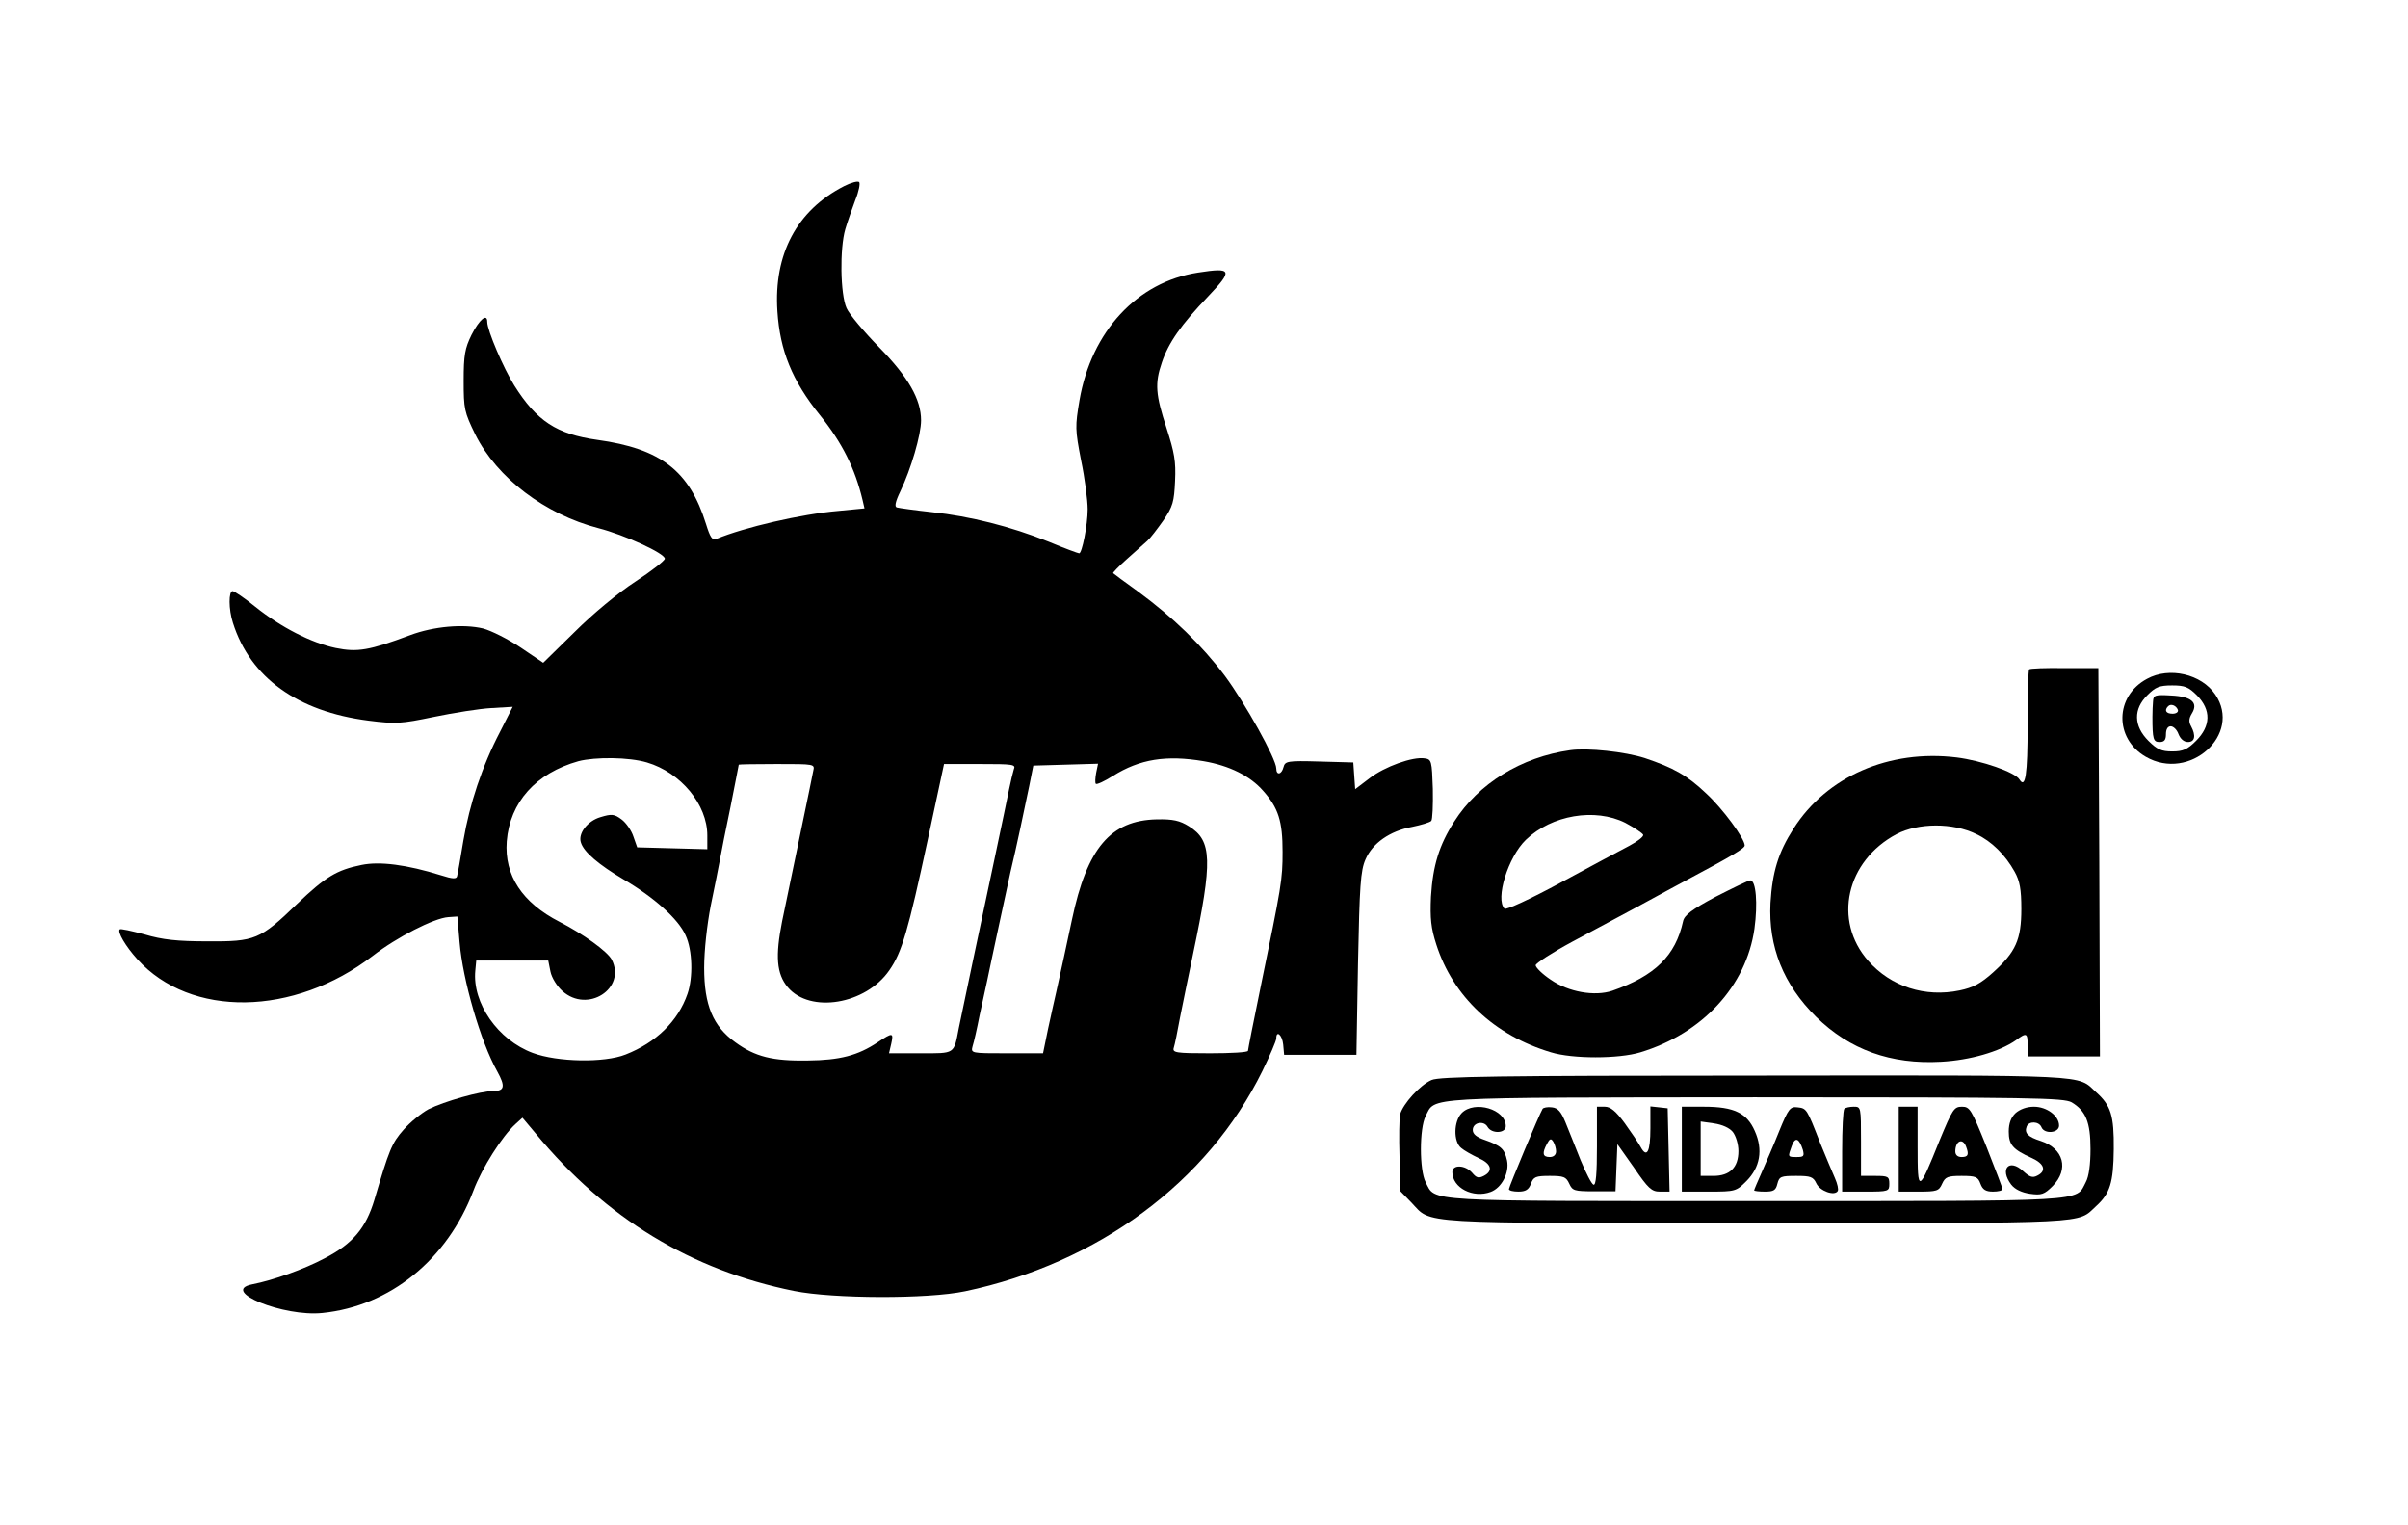 <?xml version="1.0" standalone="no"?>
<!DOCTYPE svg PUBLIC "-//W3C//DTD SVG 20010904//EN"
 "http://www.w3.org/TR/2001/REC-SVG-20010904/DTD/svg10.dtd">
<svg version="1.0" xmlns="http://www.w3.org/2000/svg"
 width="766pt" height="485pt" viewBox="0 0 766 485"
 preserveAspectRatio="xMidYMid meet">

<g transform="translate(0,485) scale(0.1,-0.1)"
fill="#000000" stroke="none">
<path d="M2685 4258 c-150 -77 -224 -216 -212 -398 8 -125 47 -221 135 -330
71 -88 112 -170 136 -271 l6 -26 -83 -8 c-118 -10 -299 -52 -388 -89 -13 -6
-20 5 -33 47 -53 170 -144 240 -346 268 -129 18 -193 60 -264 173 -34 54 -86
175 -86 202 0 29 -25 8 -50 -41 -21 -43 -25 -64 -25 -146 0 -90 2 -99 37 -171
69 -138 222 -254 392 -298 82 -21 211 -80 211 -97 0 -6 -42 -39 -94 -73 -54
-35 -136 -103 -193 -160 l-100 -98 -71 48 c-40 27 -94 54 -120 61 -63 15 -157
7 -232 -21 -131 -49 -168 -55 -237 -41 -77 16 -175 66 -257 132 -33 27 -66 49
-71 49 -13 0 -13 -58 1 -101 55 -174 205 -282 431 -311 87 -11 103 -10 209 12
63 13 145 26 182 28 l68 4 -40 -79 c-58 -111 -97 -230 -117 -347 -9 -55 -18
-106 -20 -113 -2 -9 -14 -9 -51 3 -109 34 -195 45 -253 33 -79 -16 -115 -38
-205 -124 -118 -114 -134 -120 -285 -119 -95 0 -143 5 -200 22 -41 11 -77 19
-79 16 -8 -8 18 -53 56 -95 169 -187 498 -182 749 11 76 59 195 120 240 123
l29 2 7 -82 c10 -120 67 -317 120 -411 26 -47 23 -62 -12 -62 -41 0 -157 -33
-207 -58 -22 -12 -58 -41 -79 -65 -38 -43 -46 -64 -93 -223 -27 -90 -69 -140
-158 -186 -66 -35 -164 -70 -231 -83 -104 -21 100 -104 224 -91 215 22 397
170 480 389 27 72 92 174 134 212 l22 20 42 -50 c223 -270 495 -435 822 -501
125 -25 425 -26 544 -1 423 89 772 347 946 701 24 49 44 96 44 103 0 28 19 11
22 -19 l3 -33 115 0 115 0 5 290 c5 248 8 296 24 332 22 51 77 90 148 103 29
6 56 14 61 19 4 4 6 50 5 102 -3 89 -4 94 -26 97 -38 6 -127 -26 -175 -63
l-46 -35 -3 42 -3 43 -108 3 c-102 3 -109 1 -114 -18 -6 -24 -23 -27 -23 -4 0
30 -100 209 -164 295 -74 98 -165 186 -275 267 -42 30 -78 57 -80 59 -2 1 18
22 44 45 27 24 56 50 65 58 9 8 32 38 51 65 30 44 34 59 37 125 3 63 -2 90
-27 168 -35 107 -38 142 -15 209 21 63 61 120 147 210 80 84 77 93 -32 76
-194 -30 -339 -187 -377 -406 -14 -83 -14 -93 5 -191 12 -57 21 -127 21 -156
0 -50 -18 -140 -27 -140 -3 0 -47 16 -97 37 -122 49 -250 81 -371 94 -55 6
-105 13 -112 15 -8 2 -5 18 11 51 34 71 66 180 66 226 0 67 -41 138 -132 231
-49 50 -97 107 -105 126 -20 44 -22 190 -4 251 7 24 22 66 32 93 11 27 16 53
12 57 -5 4 -26 -2 -48 -13z m-627 -1833 c108 -32 192 -134 192 -232 l0 -44
-112 3 -111 3 -12 34 c-6 19 -23 44 -38 55 -23 17 -31 18 -67 7 -41 -12 -72
-52 -62 -81 9 -30 58 -71 134 -116 99 -58 176 -127 199 -179 22 -47 24 -134 6
-186 -30 -87 -100 -155 -197 -193 -68 -27 -217 -24 -295 5 -111 41 -193 159
-183 262 l3 32 115 0 114 0 7 -35 c4 -20 21 -47 38 -62 80 -72 204 8 157 100
-14 26 -90 81 -166 120 -119 61 -176 148 -168 256 10 125 93 217 228 255 54
14 161 13 218 -4z m1771 4 c82 -14 148 -47 189 -94 49 -55 62 -97 62 -194 0
-89 -3 -106 -70 -431 -22 -107 -40 -198 -40 -202 0 -5 -54 -8 -121 -8 -110 0
-120 2 -115 18 3 9 12 53 20 97 9 44 27 134 41 200 63 299 61 361 -13 407 -29
18 -50 23 -102 22 -147 -3 -222 -91 -270 -319 -15 -70 -37 -173 -50 -230 -5
-22 -17 -75 -26 -117 l-16 -78 -115 0 c-115 0 -115 0 -109 23 4 12 14 56 22
97 9 41 20 91 24 110 4 19 19 91 34 160 15 69 33 152 40 185 20 83 44 198 60
275 l13 65 103 3 103 3 -6 -29 c-3 -17 -4 -32 -1 -35 3 -3 27 8 54 25 86 54
170 67 289 47z m-1242 -31 c-4 -23 -61 -294 -99 -478 -22 -111 -18 -167 18
-210 71 -84 248 -55 323 54 40 57 60 126 122 414 l52 242 115 0 c105 0 114 -1
107 -17 -3 -10 -10 -38 -15 -63 -5 -25 -25 -121 -45 -215 -20 -93 -52 -244
-71 -335 -19 -91 -39 -185 -44 -210 -16 -84 -11 -80 -122 -80 l-100 0 7 30 c8
36 5 37 -43 5 -63 -42 -120 -57 -222 -58 -112 -2 -168 12 -231 58 -71 51 -99
118 -99 237 0 55 9 136 21 198 12 58 25 123 29 145 4 22 19 99 34 170 14 72
26 131 26 133 0 1 55 2 121 2 121 0 121 0 116 -22z"/>
<path d="M6455 2721 c-3 -2 -5 -82 -5 -177 0 -158 -7 -204 -26 -173 -14 23
-120 60 -200 70 -214 26 -413 -60 -519 -227 -48 -75 -67 -137 -73 -236 -7
-139 41 -259 145 -362 107 -105 238 -152 398 -143 92 5 185 32 237 68 35 26
38 24 38 -16 l0 -35 115 0 115 0 -2 618 -3 617 -108 0 c-59 1 -110 -1 -112 -4z
m-168 -524 c49 -23 92 -66 122 -120 16 -29 21 -55 21 -118 0 -98 -18 -137 -90
-202 -39 -35 -63 -48 -106 -57 -110 -23 -219 12 -291 94 -113 128 -70 318 90
403 69 36 179 37 254 0z"/>
<path d="M6830 2691 c-103 -55 -105 -190 -4 -248 139 -80 307 71 221 198 -44
65 -146 89 -217 50z m159 -53 c45 -46 44 -97 -3 -144 -28 -28 -42 -34 -76 -34
-34 0 -48 6 -76 34 -47 47 -48 101 -3 145 26 26 38 31 79 31 40 0 52 -5 79
-32z"/>
<path d="M6849 2620 c-1 -11 -2 -33 -2 -50 0 -72 3 -80 23 -80 15 0 20 7 20
25 0 16 6 25 15 25 9 0 20 -11 25 -25 6 -15 17 -25 30 -25 22 0 26 20 10 50
-8 14 -7 25 2 40 22 35 0 55 -66 58 -50 3 -56 1 -57 -18z m79 -28 c2 -7 -6
-12 -17 -12 -21 0 -27 11 -14 24 9 9 26 2 31 -12z"/>
<path d="M4995 2464 c-156 -22 -292 -106 -369 -227 -48 -75 -68 -140 -74 -239
-3 -70 0 -99 17 -152 53 -165 184 -289 365 -343 68 -21 215 -21 284 0 198 60
337 211 363 393 11 80 5 154 -13 154 -6 0 -55 -24 -110 -52 -77 -41 -100 -59
-104 -78 -24 -110 -90 -174 -225 -221 -56 -19 -140 -4 -196 35 -27 18 -48 39
-48 46 0 6 52 40 115 74 63 34 156 84 205 110 50 27 119 65 155 84 154 82 190
104 190 113 0 22 -70 117 -122 165 -61 58 -104 82 -196 113 -63 20 -181 33
-237 25z m175 -231 c30 -16 55 -33 57 -38 2 -6 -18 -21 -44 -35 -27 -14 -124
-66 -218 -117 -98 -53 -174 -88 -179 -83 -30 30 11 164 68 219 82 79 220 102
316 54z"/>
<path d="M4554 1415 c-37 -16 -91 -76 -100 -109 -3 -14 -4 -74 -2 -135 l3
-110 35 -36 c66 -69 -1 -65 1097 -65 1081 0 1019 -3 1081 54 44 40 55 74 56
181 1 107 -9 139 -56 181 -62 57 1 54 -1085 53 -817 0 -1004 -3 -1029 -14z
m2036 -71 c45 -27 60 -63 60 -149 0 -48 -5 -87 -15 -105 -33 -63 22 -60 -1050
-60 -1072 0 -1017 -3 -1050 60 -20 39 -20 171 0 210 32 62 -24 59 1048 60 889
0 981 -2 1007 -16z"/>
<path d="M4650 1310 c-26 -26 -27 -91 -2 -111 9 -8 34 -22 55 -32 41 -18 48
-41 17 -57 -16 -8 -23 -7 -37 10 -22 25 -63 27 -63 2 0 -50 66 -84 122 -63 35
13 60 61 52 100 -8 37 -19 47 -70 65 -27 9 -39 19 -39 32 0 24 35 31 47 10 13
-23 58 -21 58 2 0 54 -99 83 -140 42z"/>
<path d="M4907 1323 c-10 -16 -107 -248 -107 -255 0 -5 14 -8 30 -8 23 0 33 6
40 25 8 22 15 25 60 25 44 0 52 -3 62 -25 10 -22 16 -24 79 -24 l68 0 3 75 3
75 53 -75 c45 -66 56 -76 82 -76 l31 0 -3 133 -3 132 -27 3 -28 3 0 -70 c0
-74 -11 -96 -31 -59 -7 13 -30 47 -51 76 -28 38 -45 52 -63 52 l-25 0 0 -126
c0 -86 -3 -125 -11 -122 -6 2 -24 37 -41 78 -16 41 -38 95 -48 120 -14 34 -24
46 -43 48 -14 2 -28 -1 -30 -5z m43 -135 c0 -11 -8 -18 -20 -18 -23 0 -25 12
-9 42 9 17 13 18 20 7 5 -8 9 -22 9 -31z"/>
<path d="M5350 1195 l0 -135 86 0 c84 0 87 1 119 33 44 44 54 100 27 160 -25
57 -66 77 -161 77 l-71 0 0 -135z m162 55 c10 -13 18 -39 18 -61 0 -52 -27
-79 -80 -79 l-40 0 0 86 0 87 42 -6 c27 -4 49 -14 60 -27z"/>
<path d="M5660 1253 c-17 -43 -43 -102 -56 -132 -13 -29 -24 -55 -24 -57 0 -2
15 -4 34 -4 28 0 35 4 40 25 6 23 11 25 60 25 46 0 54 -3 64 -24 11 -24 58
-41 68 -24 3 5 -1 23 -9 41 -8 18 -29 68 -47 112 -42 108 -43 110 -72 113 -23
3 -29 -4 -58 -75z m75 -60 c5 -20 3 -23 -19 -23 -30 0 -29 0 -16 36 11 29 23
24 35 -13z"/>
<path d="M5867 1323 c-4 -3 -7 -64 -7 -135 l0 -128 75 0 c73 0 75 1 75 25 0
23 -4 25 -45 25 l-45 0 0 110 c0 109 0 110 -23 110 -13 0 -27 -3 -30 -7z"/>
<path d="M6040 1195 l0 -135 63 0 c58 0 65 2 75 25 10 22 18 25 62 25 45 0 52
-3 60 -25 7 -19 17 -25 40 -25 16 0 30 3 30 8 0 4 -23 64 -51 135 -48 119 -53
127 -78 127 -25 0 -30 -8 -71 -107 -68 -169 -70 -169 -70 -20 l0 127 -30 0
-30 0 0 -135z m214 9 c10 -26 7 -34 -14 -34 -13 0 -20 7 -20 18 0 33 23 44 34
16z"/>
<path d="M6412 1310 c-15 -14 -22 -33 -22 -59 0 -42 13 -57 73 -84 40 -18 48
-41 18 -56 -15 -8 -24 -5 -45 14 -45 42 -76 7 -38 -43 12 -15 33 -25 60 -29
36 -5 45 -2 72 25 52 53 35 119 -38 143 -41 13 -53 25 -45 46 7 18 39 17 47
-2 9 -23 56 -19 56 5 0 31 -39 60 -80 60 -23 0 -44 -8 -58 -20z"/>
</g>
</svg>
